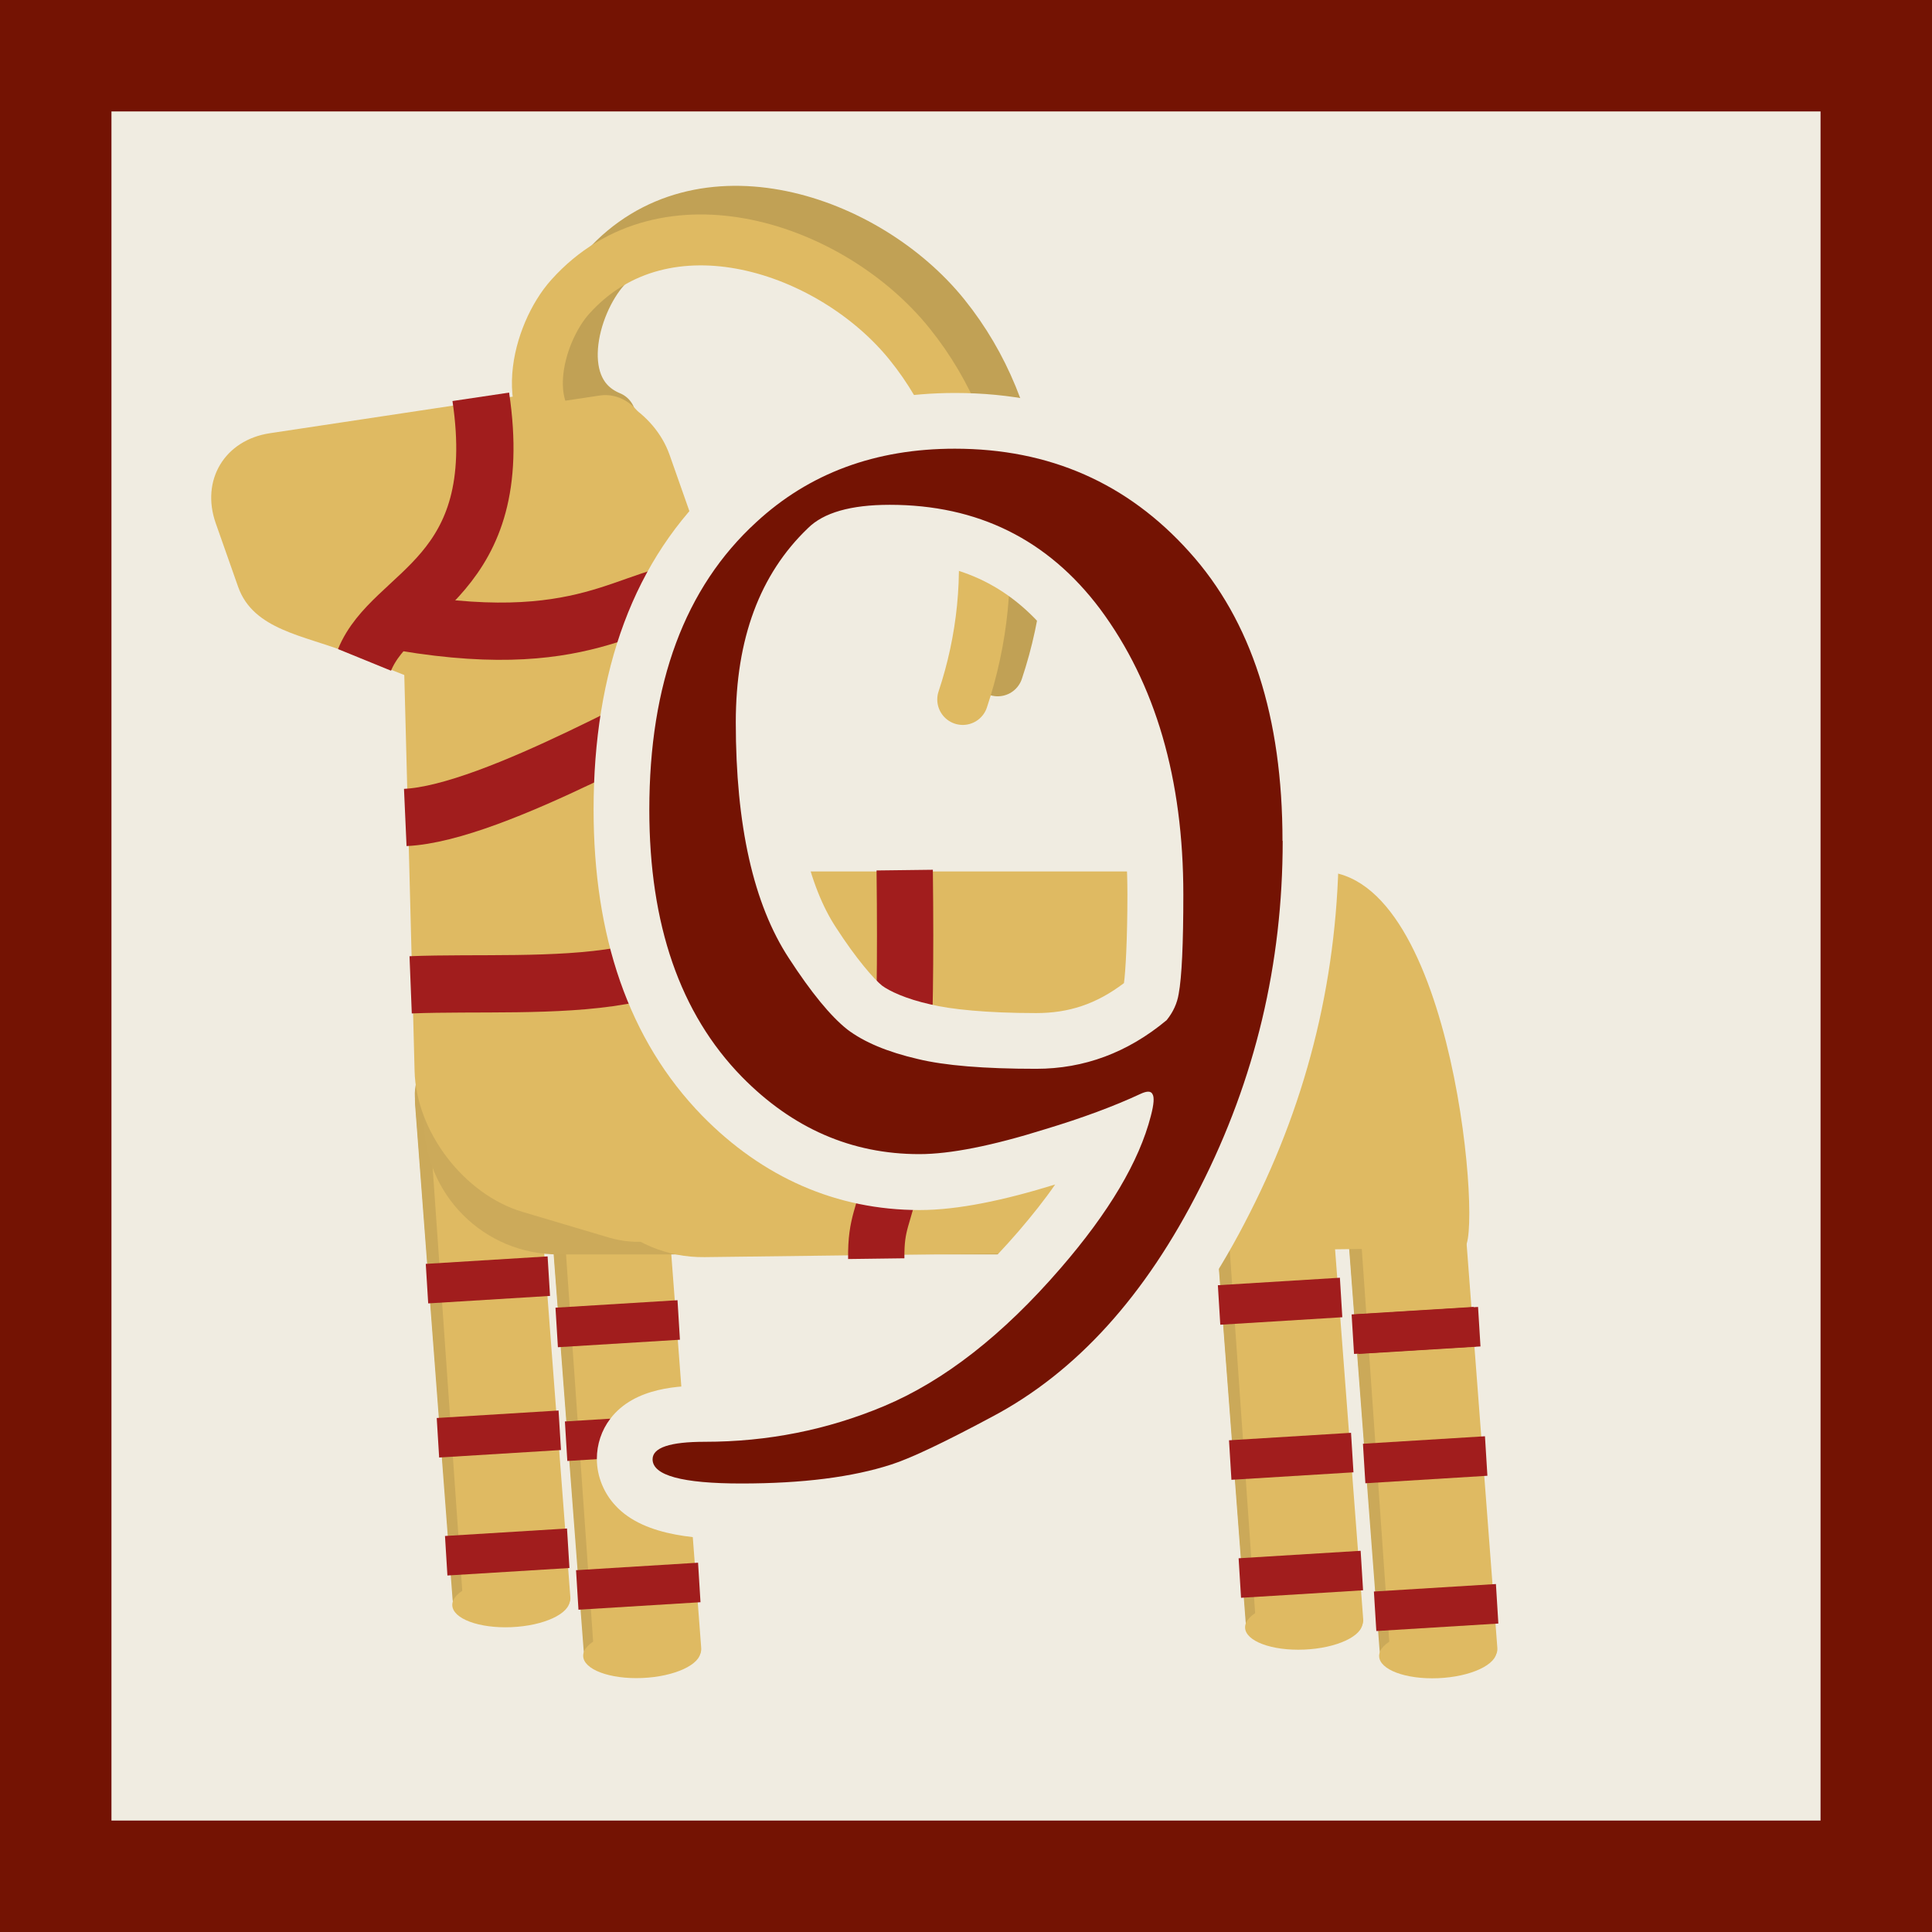<?xml version="1.0" encoding="UTF-8" standalone="no"?>
<!-- Created with Inkscape (http://www.inkscape.org/) -->

<svg
   width="38"
   height="38"
   viewBox="0 0 10.054 10.054"
   version="1.1"
   id="svg1"
   sodipodi:docname="door9.svg"
   inkscape:version="1.4.2 (f4327f4, 2025-05-13)"
   xmlns:inkscape="http://www.inkscape.org/namespaces/inkscape"
   xmlns:sodipodi="http://sodipodi.sourceforge.net/DTD/sodipodi-0.dtd"
   xmlns="http://www.w3.org/2000/svg"
   xmlns:svg="http://www.w3.org/2000/svg">
  <rect x="0" y="0" width="10.054" height="10.054" fill="#808080" stroke="none"/>
  <sodipodi:namedview
     id="namedview1"
     pagecolor="#ffffff"
     bordercolor="#000000"
     borderopacity="0.25"
     inkscape:showpageshadow="2"
     inkscape:pageopacity="0.0"
     inkscape:pagecheckerboard="0"
     inkscape:deskcolor="#d1d1d1"
     inkscape:zoom="15.128364"
     inkscape:cx="2.1482825"
     inkscape:cy="17.946422"
     inkscape:window-width="1920"
     inkscape:window-height="1094"
     inkscape:window-x="-11"
     inkscape:window-y="-11"
     inkscape:window-maximized="1"
     inkscape:current-layer="svg1" />
  <defs
     id="defs1">
    <inkscape:path-effect
       effect="offset"
       id="path-effect1"
       is_visible="true"
       lpeversion="1.3"
       linejoin_type="round"
       unit="px"
       offset="1.1"
       miter_limit="4"
       attempt_force_join="false"
       update_on_knot_move="true" />
  </defs>
  <rect
     style="display:inline;fill:#f0ece1;fill-opacity:1;stroke:#741303;stroke-width:0.58;stroke-linecap:round;stroke-linejoin:miter;stroke-dasharray:none;stroke-opacity:1"
     id="rect50"
     width="9.474"
     height="9.474"
     x="0.29"
     y="0.29"
     inkscape:export-filename="door1.svg"
     inkscape:export-xdpi="96"
     inkscape:export-ydpi="96" />
  <g
     id="g49"
     transform="translate(-0.764,0.041)">
    <rect
       style="fill:#cba959;fill-opacity:1;stroke:#c19d7b;stroke-width:0;stroke-linecap:round;stroke-linejoin:round"
       id="rect17"
       width="0.118"
       height="2.837"
       x="-2.666"
       y="6.316"
       ry="0.128"
       transform="matrix(-0.955,0.296,0.076,0.997,0,0)" />
    <path
       id="path17"
       style="fill:#cba959;stroke:#c19d7b;stroke-width:0;stroke-linecap:round;stroke-linejoin:round"
       d="m 2.971,5.561 c -0.031,0.01 -0.052,0.074 -0.047,0.145 l 0.195,2.574 c 0.005,0.07 0.072,0.098 0.103,0.088 0.031,-0.01 0.015,-0.053 0.009,-0.123 L 3.037,5.671 C 3.032,5.601 3.002,5.552 2.971,5.561 Z"
       sodipodi:nodetypes="sssssss" />
    <path
       id="path18"
       style="fill:#dfba62;stroke:#c19d7b;stroke-width:0;stroke-linecap:round;stroke-linejoin:round"
       d="m 3.429,5.51 -0.154,-0.006 c -0.051,-0.002 -0.295,0.026 -0.29,0.096 l 0.186,2.658 c 0.005,0.07 0.304,0.149 0.352,0.126 0.08,-0.025 0.216,-0.03 0.209,-0.114 L 3.532,5.639 C 3.526,5.569 3.48,5.512 3.429,5.51 Z"
       sodipodi:nodetypes="ssssssss" />
    <ellipse
       style="fill:#dfba62;fill-opacity:1;stroke:#c19d7b;stroke-width:0;stroke-linecap:round;stroke-linejoin:round"
       id="ellipse18"
       cx="-3.317"
       cy="8.438"
       rx="0.306"
       ry="0.128"
       transform="matrix(-0.999,0.042,0.013,1,0,0)" />
    <rect
       style="fill:#cba959;fill-opacity:1;stroke:#c19d7b;stroke-width:0;stroke-linecap:round;stroke-linejoin:round"
       id="rect18"
       width="0.118"
       height="2.837"
       x="-3.343"
       y="6.781"
       ry="0.128"
       transform="matrix(-0.955,0.296,0.076,0.997,0,0)" />
    <path
       id="path19"
       style="fill:#cba959;stroke:#c19d7b;stroke-width:0;stroke-linecap:round;stroke-linejoin:round"
       d="m 3.653,5.825 c -0.031,0.01 -0.052,0.074 -0.047,0.145 l 0.195,2.574 c 0.005,0.07 0.072,0.098 0.103,0.088 0.031,-0.01 0.015,-0.053 0.009,-0.123 L 3.719,5.935 C 3.713,5.865 3.684,5.816 3.653,5.825 Z"
       sodipodi:nodetypes="sssssss" />
    <path
       id="path20"
       style="fill:#dfba62;stroke:#c19d7b;stroke-width:0;stroke-linecap:round;stroke-linejoin:round"
       d="M 4.111,5.774 3.956,5.768 C 3.906,5.766 3.661,5.794 3.666,5.864 L 3.852,8.522 c 0.005,0.07 0.304,0.149 0.352,0.126 0.08,-0.025 0.216,-0.03 0.209,-0.114 L 4.213,5.904 C 4.208,5.834 4.161,5.776 4.111,5.774 Z"
       sodipodi:nodetypes="ssssssss" />
    <ellipse
       style="fill:#dfba62;fill-opacity:1;stroke:#c19d7b;stroke-width:0;stroke-linecap:round;stroke-linejoin:round"
       id="ellipse20"
       cx="-3.995"
       cy="8.731"
       rx="0.306"
       ry="0.128"
       transform="matrix(-0.999,0.042,0.013,1,0,0)" />
    <rect
       style="fill:#cba959;fill-opacity:1;stroke:#c19d7b;stroke-width:0;stroke-linecap:round;stroke-linejoin:round"
       id="rect15"
       width="0.118"
       height="2.837"
       x="-6.878"
       y="7.682"
       ry="0.128"
       transform="matrix(-0.955,0.296,0.076,0.997,0,0)" />
    <path
       id="path15"
       style="fill:#cba959;stroke:#c19d7b;stroke-width:0;stroke-linecap:round;stroke-linejoin:round"
       d="M 7.097,5.677 C 7.066,5.687 7.045,5.751 7.051,5.822 l 0.195,2.574 c 0.005,0.07 0.072,0.098 0.103,0.088 0.031,-0.01 0.015,-0.053 0.009,-0.123 L 7.163,5.787 C 7.158,5.716 7.129,5.667 7.097,5.677 Z"
       sodipodi:nodetypes="sssssss" />
    <path
       id="path16"
       style="fill:#dfba62;stroke:#c19d7b;stroke-width:0;stroke-linecap:round;stroke-linejoin:round"
       d="m 7.555,5.625 -0.154,-0.006 c -0.051,-0.002 -0.295,0.026 -0.29,0.096 l 0.186,2.658 c 0.005,0.07 0.304,0.149 0.352,0.126 0.08,-0.025 0.216,-0.03 0.209,-0.114 L 7.658,5.755 C 7.652,5.685 7.606,5.627 7.555,5.625 Z"
       sodipodi:nodetypes="ssssssss" />
    <ellipse
       style="fill:#dfba62;fill-opacity:1;stroke:#c19d7b;stroke-width:0;stroke-linecap:round;stroke-linejoin:round"
       id="ellipse16"
       cx="-7.443"
       cy="8.728"
       rx="0.306"
       ry="0.128"
       transform="matrix(-0.999,0.042,0.013,1,0,0)" />
    <rect
       style="fill:#cba959;fill-opacity:1;stroke:#c19d7b;stroke-width:0;stroke-linecap:round;stroke-linejoin:round"
       id="rect1-8"
       width="0.118"
       height="2.837"
       x="-7.58"
       y="8.039"
       ry="0.128"
       transform="matrix(-0.955,0.296,0.076,0.997,0,0)" />
    <path
       id="rect12"
       style="fill:#cba959;stroke:#c19d7b;stroke-width:0;stroke-linecap:round;stroke-linejoin:round"
       d="m 7.795,5.825 c -0.031,0.01 -0.052,0.074 -0.047,0.145 l 0.195,2.574 c 0.005,0.07 0.072,0.098 0.103,0.088 0.031,-0.01 0.015,-0.053 0.009,-0.123 L 7.861,5.935 C 7.856,5.865 7.826,5.816 7.795,5.825 Z"
       sodipodi:nodetypes="sssssss" />
    <path
       id="rect13"
       style="fill:#dfba62;stroke:#c19d7b;stroke-width:0;stroke-linecap:round;stroke-linejoin:round"
       d="m 8.253,5.774 -0.154,-0.006 c -0.051,-0.002 -0.295,0.026 -0.29,0.096 l 0.186,2.658 c 0.005,0.07 0.304,0.149 0.352,0.126 0.08,-0.025 0.216,-0.03 0.209,-0.114 L 8.356,5.904 C 8.35,5.834 8.304,5.776 8.253,5.774 Z"
       sodipodi:nodetypes="ssssssss" />
    <ellipse
       style="fill:#dfba62;fill-opacity:1;stroke:#c19d7b;stroke-width:0;stroke-linecap:round;stroke-linejoin:round"
       id="ellipse3"
       cx="-8.139"
       cy="8.906"
       rx="0.306"
       ry="0.128"
       transform="matrix(-0.999,0.042,0.013,1,0,0)" />
    <path
       id="rect16"
       style="opacity:1;fill:#ccaa5a;stroke:#c19d7b;stroke-width:0;stroke-linecap:round;stroke-linejoin:round"
       inkscape:label="rect16"
       d="m 3.67,4.514 h 3.23 c 0.388,0 0.7,0.312 0.7,0.7 v 0.573 c 0,0.388 -0.312,0.7 -0.7,0.7 h -3.23 c -0.388,0 -0.7,-0.312 -0.7,-0.7 V 5.215 c 0,-0.388 0.312,-0.7 0.7,-0.7 z"
       sodipodi:nodetypes="sssssssss" />
    <path
       id="rect9"
       style="opacity:1;fill:#dfba62;stroke:#c19d7b;stroke-width:0;stroke-linecap:round;stroke-linejoin:round"
       d="m 4.431,4.494 h 3.206 c 0.704,0 0.845,1.956 0.744,1.958 L 4.431,6.501 C 4.036,6.506 3.718,6.184 3.718,5.789 V 5.206 c 0,-0.395 0.318,-0.712 0.712,-0.712 z"
       sodipodi:nodetypes="sssssss" />
    <path
       id="rect10"
       style="opacity:1;fill:#dfba62;stroke:#c19d7b;stroke-width:0;stroke-linecap:round;stroke-linejoin:round"
       transform="matrix(0.026,1,-0.958,-0.285,0,0)"
       d="m 2.087,-4.529 h 2.613 c 0.316,0 0.57,0.254 0.57,0.57 v 0.467 c 0,0.316 -0.254,0.57 -0.57,0.57 H 2.087 c -0.316,0 -0.57,-0.254 -0.57,-0.57 v -0.467 c 0,-0.316 0.254,-0.57 0.57,-0.57 z"
       sodipodi:nodetypes="sssssssss" />
    <path
       id="rect11"
       style="opacity:1;fill:#dfba62;stroke:#c19d7b;stroke-width:0;stroke-linecap:round;stroke-linejoin:round"
       d="m 1.334,-3.767 1.325,-0.884 c 0.182,-0.122 0.634,1.075 0.634,1.313 v 0.351 c 0,0.238 -0.191,0.429 -0.429,0.429 H 1.334 c -0.238,0 -0.429,-0.191 -0.429,-0.429 v -0.351 c 0,-0.238 0.246,-0.307 0.429,-0.429 z"
       sodipodi:nodetypes="sssssssss"
       transform="matrix(0.989,-0.149,-0.332,-0.943,0,0)" />
    <path
       id="path21"
       style="fill:none;fill-rule:evenodd;stroke:#c1a155;stroke-width:0.265;stroke-linecap:round;stroke-opacity:1"
       d="M 3.94,2.128 C 3.624,1.997 3.741,1.546 3.914,1.354 4.408,0.804 5.277,1.101 5.679,1.6 6.095,2.116 6.162,2.834 5.956,3.45"
       sodipodi:nodetypes="cssc" />
    <path
       id="path12"
       style="fill:none;fill-rule:evenodd;stroke:#dfba62;stroke-width:0.265;stroke-linecap:round"
       d="M 3.758,2.277 C 3.443,2.145 3.559,1.695 3.732,1.503 4.226,0.953 5.095,1.25 5.497,1.749 5.913,2.264 5.98,2.983 5.774,3.599"
       sodipodi:nodetypes="cssc" />
    <path
       id="path22"
       style="opacity:1;fill:#dfba62;stroke:#c19d7b;stroke-width:0;stroke-linecap:round;stroke-linejoin:round"
       d="m 3.451,2.553 0.629,0.25 c 0.087,0.034 0.106,-0.435 0.075,-0.523 L 4.109,2.15 C 4.078,2.062 3.979,2.003 3.887,2.017 L 3.293,2.106 C 3.201,2.12 3.152,2.202 3.183,2.29 l 0.046,0.13 c 0.031,0.088 0.136,0.099 0.222,0.134 z"
       sodipodi:nodetypes="sssssssss" />
    <path
       style="fill:none;stroke:#a11d1d;stroke-width:0.206;stroke-linecap:butt;stroke-linejoin:round;stroke-dasharray:none;stroke-opacity:1"
       d="M 7.108,6.75 7.743,6.711"
       id="path3"
       sodipodi:nodetypes="cc" />
    <path
       style="fill:none;stroke:#a11d1d;stroke-width:0.293;stroke-linecap:butt;stroke-linejoin:round;stroke-dasharray:none;stroke-opacity:1"
       d="M 6.736,6.516 C 6.732,5.898 6.836,5.104 6.873,4.485"
       id="path4"
       sodipodi:nodetypes="cc" />
    <path
       style="fill:none;stroke:#a11d1d;stroke-width:0.293;stroke-linecap:butt;stroke-linejoin:round;stroke-dasharray:none;stroke-opacity:1"
       d="M 5.324,6.509 C 5.319,6.122 5.496,6.428 5.472,4.487"
       id="path6"
       sodipodi:nodetypes="cc" />
    <path
       style="fill:none;stroke:#a11d1d;stroke-width:0.298;stroke-linecap:butt;stroke-linejoin:round;stroke-dasharray:none;stroke-opacity:1"
       d="M 4.583,4.484 C 4.582,5.187 3.583,5.057 2.901,5.084"
       id="path25"
       sodipodi:nodetypes="cc" />
    <path
       style="fill:none;stroke:#a11d1d;stroke-width:0.298;stroke-linecap:butt;stroke-linejoin:round;stroke-dasharray:none;stroke-opacity:1"
       d="M 4.418,3.601 C 4.314,3.605 3.344,4.192 2.873,4.213"
       id="path27"
       sodipodi:nodetypes="cc" />
    <path
       style="fill:none;stroke:#a11d1d;stroke-width:0.298;stroke-linecap:butt;stroke-linejoin:round;stroke-dasharray:none;stroke-opacity:1"
       d="M 4.415,3.032 C 4.034,3.037 3.83,3.383 2.767,3.18"
       id="path28"
       sodipodi:nodetypes="cc" />
    <path
       style="fill:none;stroke:#a11d1d;stroke-width:0.298;stroke-linecap:butt;stroke-linejoin:round;stroke-dasharray:none;stroke-opacity:1"
       d="M 3.266,2.024 C 3.407,2.97 2.807,3.035 2.661,3.393"
       id="path29"
       sodipodi:nodetypes="cc" />
    <path
       style="fill:none;stroke:#a11d1d;stroke-width:0.206;stroke-linecap:butt;stroke-linejoin:round;stroke-dasharray:none;stroke-opacity:1"
       d="M 7.166,7.557 7.801,7.518"
       id="path30"
       sodipodi:nodetypes="cc" />
    <path
       style="fill:none;stroke:#a11d1d;stroke-width:0.206;stroke-linecap:butt;stroke-linejoin:round;stroke-dasharray:none;stroke-opacity:1"
       d="M 7.216,8.171 7.851,8.132"
       id="path31"
       sodipodi:nodetypes="cc" />
    <path
       style="fill:none;stroke:#a11d1d;stroke-width:0.206;stroke-linecap:butt;stroke-linejoin:round;stroke-dasharray:none;stroke-opacity:1"
       d="M 7.92,8.344 8.555,8.305"
       id="path32"
       sodipodi:nodetypes="cc" />
    <path
       style="fill:none;stroke:#a11d1d;stroke-width:0.206;stroke-linecap:butt;stroke-linejoin:round;stroke-dasharray:none;stroke-opacity:1"
       d="M 7.863,7.575 8.498,7.536"
       id="path33"
       sodipodi:nodetypes="cc" />
    <path
       style="fill:none;stroke:#a11d1d;stroke-width:0.206;stroke-linecap:butt;stroke-linejoin:round;stroke-dasharray:none;stroke-opacity:1"
       d="M 7.827,6.902 8.462,6.863"
       id="path34"
       sodipodi:nodetypes="cc" />
    <path
       style="fill:none;stroke:#a11d1d;stroke-width:0.206;stroke-linecap:butt;stroke-linejoin:round;stroke-dasharray:none;stroke-opacity:1"
       d="M 7.804,6.902 8.439,6.863"
       id="path35"
       sodipodi:nodetypes="cc" />
    <path
       style="fill:none;stroke:#a11d1d;stroke-width:0.206;stroke-linecap:butt;stroke-linejoin:round;stroke-dasharray:none;stroke-opacity:1"
       d="M 2.986,6.639 3.62,6.6"
       id="path36"
       sodipodi:nodetypes="cc" />
    <path
       style="fill:none;stroke:#a11d1d;stroke-width:0.206;stroke-linecap:butt;stroke-linejoin:round;stroke-dasharray:none;stroke-opacity:1"
       d="M 3.043,7.441 3.677,7.402"
       id="path37"
       sodipodi:nodetypes="cc" />
    <path
       style="fill:none;stroke:#a11d1d;stroke-width:0.206;stroke-linecap:butt;stroke-linejoin:round;stroke-dasharray:none;stroke-opacity:1"
       d="M 3.086,8.055 3.721,8.016"
       id="path38"
       sodipodi:nodetypes="cc" />
    <path
       style="fill:none;stroke:#a11d1d;stroke-width:0.206;stroke-linecap:butt;stroke-linejoin:round;stroke-dasharray:none;stroke-opacity:1"
       d="M 3.768,8.233 4.403,8.194"
       id="path39"
       sodipodi:nodetypes="cc" />
    <path
       style="fill:none;stroke:#a11d1d;stroke-width:0.206;stroke-linecap:butt;stroke-linejoin:round;stroke-dasharray:none;stroke-opacity:1"
       d="M 3.71,7.459 4.345,7.42"
       id="path40"
       sodipodi:nodetypes="cc" />
    <path
       style="fill:none;stroke:#a11d1d;stroke-width:0.206;stroke-linecap:butt;stroke-linejoin:round;stroke-dasharray:none;stroke-opacity:1"
       d="M 3.661,6.867 4.296,6.828"
       id="path41"
       sodipodi:nodetypes="cc" />
  </g>
  <path
     style="font-size:8.083px;font-family:'Californian FB';-inkscape-font-specification:'Californian FB, Normal';text-align:center;letter-spacing:-0.003px;word-spacing:-0.025px;text-anchor:middle;display:inline;fill:#f0ece1;fill-opacity:1;stroke:none;stroke-width:0.383;stroke-linecap:round"
     d="m 5.006,2.51 c -0.48,0 -0.899,0.151 -1.232,0.459 -0.443,0.405 -0.65,0.991 -0.65,1.709 0,0.655 0.18,1.198 0.566,1.594 0.314,0.32 0.698,0.49 1.131,0.49 0.199,0 0.44,-0.051 0.705,-0.133 -0.053,0.077 -0.118,0.159 -0.191,0.244 -0.279,0.323 -0.553,0.532 -0.812,0.641 -0.259,0.109 -0.529,0.162 -0.818,0.162 -0.126,10e-8 -0.367,0.005 -0.494,0.172 -0.046,0.06 -0.07,0.134 -0.07,0.209 0,0.094 0.039,0.181 0.096,0.242 0.155,0.17 0.462,0.176 0.658,0.176 0.334,0 0.631,-0.036 0.869,-0.113 C 4.889,8.321 5.113,8.213 5.336,8.094 5.838,7.828 6.235,7.381 6.539,6.777 6.847,6.172 7.002,5.526 7.002,4.84 7.002,4.141 6.825,3.565 6.441,3.141 6.065,2.721 5.577,2.51 5.006,2.51 Z M 4.666,3.383 c 0.191,0 0.349,0.037 0.488,0.105 0.139,0.069 0.26,0.171 0.371,0.318 0.246,0.332 0.377,0.758 0.377,1.314 0,0.236 -0.01,0.405 -0.018,0.461 -0.145,0.11 -0.288,0.156 -0.457,0.156 -0.258,0 -0.447,-0.02 -0.549,-0.045 C 4.747,5.663 4.661,5.621 4.625,5.594 4.585,5.562 4.492,5.457 4.385,5.291 4.247,5.081 4.156,4.728 4.156,4.225 c 0,-0.378 0.098,-0.621 0.289,-0.805 0,0 0.002,0 0.002,0 0.012,-0.006 0.076,-0.037 0.219,-0.037 z"
     id="text1"
     aria-label="9"
     inkscape:path-effect="#path-effect1"
     inkscape:original-d="m 6.7103427,4.8404012 q 0,0.9590444 -0.4301886,1.8036349 Q 5.8539121,7.4886266 5.1987625,7.8359349 4.8238274,8.0372158 4.6738534,8.084576 4.3699587,8.183243 3.8924098,8.183243 q -0.4617621,0 -0.4617621,-0.1262939 0,-0.090774 0.2723212,-0.090774 0.4893889,0 0.9314176,-0.1854942 0.4696555,-0.1973342 0.9195776,-0.7182966 0.3788817,-0.438082 0.4696555,-0.7932836 0.02368,-0.090774 0.00789,-0.1144539 -0.01184,-0.02368 -0.063147,0 Q 5.7631384,6.2533143 5.4750304,6.3401414 5.0606285,6.470382 4.8198807,6.470382 q -0.5288557,0 -0.9235242,-0.4025619 -0.4814956,-0.4933356 -0.4814956,-1.389233 0,-0.9866712 0.5564826,-1.4957935 0.4144019,-0.3828285 1.0340314,-0.3828285 0.7380301,0 1.2195256,0.5367492 0.4854422,0.5367491 0.4854422,1.5036869 z M 6.193327,5.1206158 q 0,-0.9037908 -0.4341353,-1.4879002 Q 5.3526832,3.0920198 4.66596,3.0920198 q -0.3038947,0 -0.4262419,0.1223472 -0.3749351,0.3591484 -0.3749351,1.0103513 0,0.8051237 0.2762679,1.227419 0.1736542,0.2683746 0.3038948,0.3709884 0.1302406,0.098667 0.3670416,0.1539207 0.2091743,0.051307 0.6156829,0.051307 0.374935,0 0.6788298,-0.2525878 0.051307,-0.063147 0.063147,-0.138134 0.02368,-0.1302406 0.02368,-0.5170158 z"
     transform="translate(-0.035,-0.465)" />
  <path
     style="font-size:8.083px;font-family:'Californian FB';-inkscape-font-specification:'Californian FB, Normal';text-align:center;letter-spacing:-0.003px;word-spacing:-0.025px;text-anchor:middle;fill:#741303;stroke-width:0.383;stroke-linecap:round"
     d="m 6.675,4.376 q 0,0.959 -0.43,1.804 -0.426,0.845 -1.081,1.192 -0.375,0.201 -0.525,0.249 -0.304,0.099 -0.781,0.099 -0.462,0 -0.462,-0.126 0,-0.091 0.272,-0.091 0.489,0 0.931,-0.185 0.47,-0.197 0.92,-0.718 0.379,-0.438 0.47,-0.793 0.024,-0.091 0.008,-0.114 -0.012,-0.024 -0.063,0 Q 5.728,5.789 5.44,5.876 5.025,6.006 4.784,6.006 q -0.529,0 -0.924,-0.403 -0.481,-0.493 -0.481,-1.389 0,-0.987 0.556,-1.496 0.414,-0.383 1.034,-0.383 0.738,0 1.22,0.537 0.485,0.537 0.485,1.504 z M 6.158,4.656 q 0,-0.904 -0.434,-1.488 Q 5.317,2.627 4.63,2.627 q -0.304,0 -0.426,0.122 -0.375,0.359 -0.375,1.01 0,0.805 0.276,1.227 0.174,0.268 0.304,0.371 0.13,0.099 0.367,0.154 0.209,0.051 0.616,0.051 0.375,0 0.679,-0.253 0.051,-0.063 0.063,-0.138 0.024,-0.13 0.024,-0.517 z"
     id="text60"
     aria-label="9" />
</svg>
